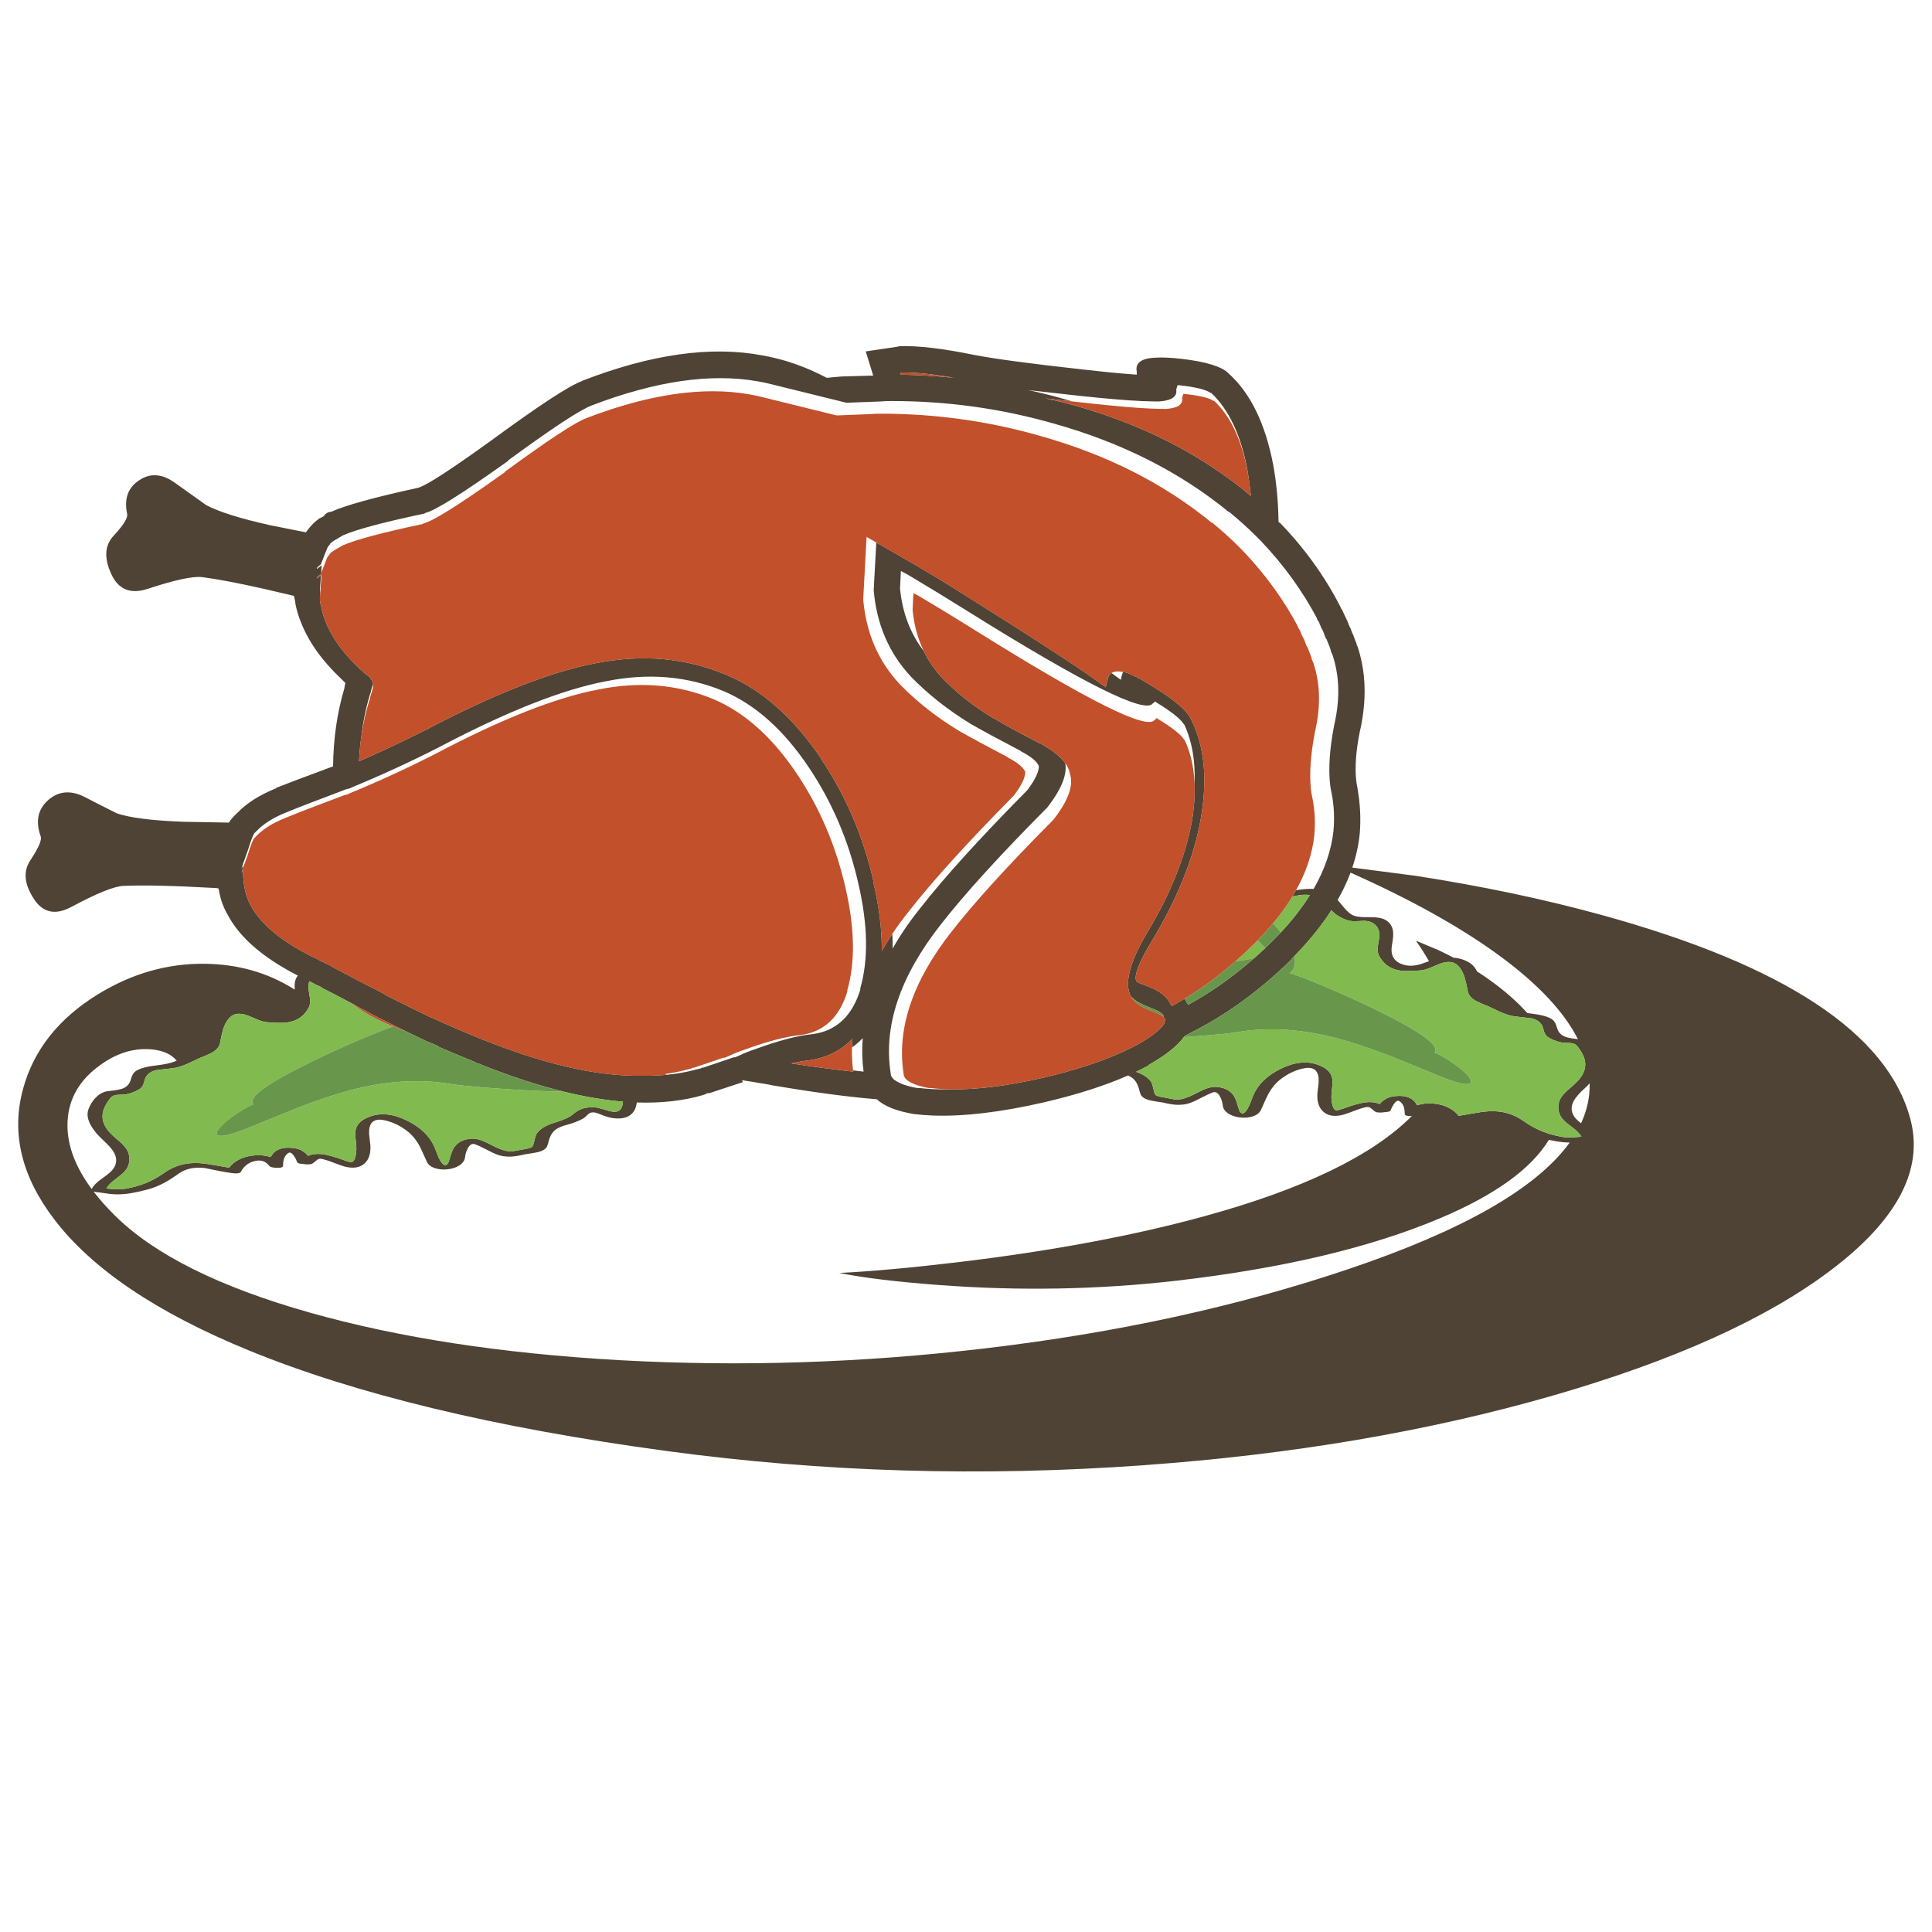 <?xml version="1.0" encoding="utf-8"?>
<!-- Generator: Adobe Illustrator 16.0.0, SVG Export Plug-In . SVG Version: 6.00 Build 0)  -->
<!DOCTYPE svg PUBLIC "-//W3C//DTD SVG 1.1//EN" "http://www.w3.org/Graphics/SVG/1.1/DTD/svg11.dtd">
<svg version="1.1" id="Layer_1" xmlns="http://www.w3.org/2000/svg" xmlns:xlink="http://www.w3.org/1999/xlink" x="0px" y="0px"
	 width="300px" height="300px" viewBox="0 0 300 300" enable-background="new 0 0 300 300" xml:space="preserve">
<g>
	<path fill-rule="evenodd" clip-rule="evenodd" fill="#4E4334" d="M19.742,79.797c-0.5-2.362,0.137-4.113,1.91-5.251
		c1.729-1.139,3.591-0.979,5.588,0.479c1.325,0.949,2.917,2.084,4.78,3.409c1.953,1.043,5.294,2.09,10.024,3.14
		c1.773,0.358,3.591,0.72,5.454,1.085c0.225-0.314,0.474-0.634,0.75-0.959l0.067-0.059c0.365-0.409,0.772-0.774,1.22-1.094
		l0.076-0.075h0.067l0.614-0.329c0.23-0.409,0.615-0.636,1.153-0.681c2.188-0.999,6.735-2.25,13.642-3.754h-0.067
		c1.268-0.364,5.109-2.864,11.521-7.499c7.322-5.364,11.959-8.388,13.912-9.072h-0.067c10.683-4.141,20.002-5.459,27.959-3.956
		c3.405,0.589,6.746,1.75,10.022,3.484c0.226,0,0.497-0.025,0.817-0.076c0.454-0.044,0.979-0.09,1.574-0.134l4.83-0.135
		l-1.152-3.754l5.049-0.749l0.126-0.067h0.076c2.861-0.09,6.724,0.365,11.589,1.364c3.321,0.633,8.915,1.383,16.781,2.247
		c3.586,0.409,6.405,0.682,8.459,0.816c0-0.084,0-0.174,0-0.269v-0.202c-0.275-1.408,0.79-2.135,3.197-2.18
		c0.864-0.05,2.139,0.017,3.821,0.202c3.815,0.455,6.225,1.204,7.229,2.247c3.405,3.047,5.723,7.799,6.951,14.257
		c0.5,2.772,0.771,5.703,0.817,8.795c0.044,0.04,0.09,0.084,0.134,0.135h0.068c3.865,4,7.006,8.363,9.417,13.086
		c0.039,0.135,0.129,0.298,0.27,0.489l0.059,0.059v0.067c0.096,0.185,0.19,0.39,0.287,0.614c0.038,0.096,0.081,0.188,0.125,0.278
		c0.051,0.09,0.099,0.179,0.143,0.27c0.041,0.09,0.085,0.202,0.136,0.336l0.067,0.076c0,0.045,0.022,0.135,0.067,0.27l0.075,0.067
		c0,0.05,0.021,0.143,0.059,0.278l0.068,0.067c0,0.044,0.024,0.112,0.076,0.202c0.045,0.096,0.112,0.232,0.201,0.413
		c0,0.044,0.022,0.134,0.067,0.269l0.067,0.068c0,0.05,0.025,0.143,0.075,0.277l0.059,0.067c0.046,0.09,0.09,0.205,0.136,0.345
		c0.05,0.135,0.117,0.313,0.201,0.538c0,0.051,0.026,0.118,0.076,0.202c0.135,0.275,0.224,0.569,0.27,0.884v-0.202
		c1.273,3.731,1.501,7.779,0.682,12.145v0.067c-0.725,3.13-1.019,5.833-0.884,8.105c0.045,0.685,0.135,1.321,0.269,1.91v0.075
		c0.41,2.317,0.525,4.612,0.346,6.885c-0.174,1.787-0.561,3.57-1.162,5.348l9.881,1.284c10.308,1.6,19.91,3.622,28.809,6.068
		c28.458,7.828,44.448,18.401,47.972,31.721c2.081,7.843-2.045,15.665-12.379,23.464c-9.987,7.546-24.35,14.023-43.083,19.433
		c-19.312,5.566-40.529,9.177-63.651,10.832c-25.107,1.817-49.814,1.077-74.121-2.223c-26.561-3.596-48.151-8.797-64.77-15.604
		c-14.313-5.862-24.406-12.675-30.281-20.434c-5.044-6.638-6.64-13.354-4.789-20.148c1.644-6.076,5.552-10.999,11.724-14.771
		c5.218-3.182,10.7-4.745,16.445-4.687c5.122,0.05,9.724,1.341,13.803,3.871c0.076,0.049,0.151,0.096,0.227,0.144
		c-0.04-0.431-0.037-0.791,0.009-1.086c0.069-0.426,0.225-0.791,0.467-1.094c-5.421-2.784-9.05-5.929-10.886-9.435
		c-0.64-1.094-1.075-2.252-1.305-3.476v-0.067c-0.04-0.185-0.082-0.368-0.126-0.547c-0.185-0.05-0.37-0.075-0.555-0.075
		c-6.363-0.358-11.09-0.469-14.182-0.329c-1.409,0.04-4.113,1.128-8.114,3.266c-2.541,1.368-4.52,0.892-5.933-1.431
		c-1.409-2.227-1.543-4.18-0.404-5.857c1.273-1.914,1.795-3.145,1.565-3.695c-0.814-2.312-0.427-4.174,1.161-5.588
		c1.587-1.408,3.45-1.591,5.588-0.547c1.408,0.735,3.111,1.602,5.108,2.6c2.054,0.685,5.487,1.117,10.302,1.296
		c2.182,0.039,4.455,0.081,6.816,0.126c0.095,0,0.186,0,0.269,0c0.141-0.264,0.326-0.511,0.556-0.741
		c0.18-0.23,0.385-0.435,0.615-0.615c0.04-0.095,0.084-0.143,0.134-0.143c1.415-1.499,3.415-2.771,6.001-3.821v-0.059
		c1.588-0.634,4.542-1.751,8.862-3.35c0.045-4.314,0.637-8.38,1.775-12.194v-0.144c0.04-0.23,0.084-0.435,0.135-0.614
		c-0.186-0.18-0.346-0.337-0.48-0.472c-0.062-0.062-0.112-0.112-0.152-0.151c-2.985-2.817-5.072-5.745-6.262-8.787
		c-0.409-0.999-0.704-1.998-0.883-2.996c0-0.05,0-0.096,0-0.135c-0.09-0.371-0.157-0.69-0.203-0.959
		c-0.096-0.045-0.163-0.067-0.202-0.067c-6.229-1.504-10.91-2.458-14.047-2.861c-1.407-0.186-4.249,0.426-8.524,1.834
		c-2.683,0.864-4.567,0.048-5.656-2.449c-1.094-2.458-0.937-4.413,0.471-5.866C19.201,81.5,19.882,80.387,19.742,79.797z
		 M65.979,79.73c-6.458,1.363-10.708,2.5-12.75,3.409l-1.372,0.816c-0.225,0.14-0.452,0.32-0.682,0.539l0.144-0.059
		c-0.18,0.18-0.34,0.384-0.48,0.615l-1.018,2.583l-0.345,0.286c-0.095,0.084-0.166,0.151-0.211,0.202
		c-0.134,0.264-0.086,0.286,0.144,0.067l0.539-0.413l-0.084,1.22l-0.051,0.126L49.476,89.4c-0.095,0.084-0.166,0.151-0.211,0.202
		c-0.134,0.258-0.086,0.278,0.144,0.059l0.429-0.329l-0.16,2.197v0.067c0,0.18,0.018,0.368,0.05,0.564l-0.058,0.783v0.067
		c0,0.309,0.047,0.643,0.143,1.002l0.059,0.059v0.067c0.135,0.802,0.356,1.585,0.665,2.348c0.897,2.273,2.416,4.478,4.553,6.615
		c0.174,0.186,0.373,0.384,0.598,0.598c0.044,0.05,0.115,0.121,0.21,0.21c0.09,0.05,0.177,0.115,0.261,0.193l0.202,0.211
		c0.18,0.179,0.401,0.359,0.665,0.538l0.075,0.067c0.264,0.174,0.485,0.44,0.665,0.799c0.073,0.191,0.121,0.388,0.143,0.589
		c-0.173,0.438-0.303,0.898-0.387,1.38l-0.067,0.067v0.059c-0.628,2.076-1.071,4.225-1.33,6.446
		c-0.191,1.291-0.314,2.612-0.371,3.964c3.434-1.521,6.803-3.106,10.107-4.755c10.834-5.7,19.73-9.199,26.688-10.495
		c7.232-1.425,13.968-0.822,20.208,1.809c5.487,2.272,10.396,6.595,14.728,12.97v0.067c3.838,5.711,6.559,12.071,8.164,19.079
		l-0.076-0.067c0.937,3.916,1.386,7.526,1.347,10.831c0.5-0.887,1.046-1.772,1.641-2.66c0.039,0.78,0.053,1.546,0.042,2.298
		c1.178-2.094,2.609-4.186,4.292-6.279c3.726-4.775,9.27-10.885,16.631-18.331c1.229-1.644,1.822-2.895,1.784-3.754
		c-0.32-0.729-1.276-1.503-2.87-2.322h0.075c-3.142-1.638-5.714-3.027-7.717-4.166c-3.635-2.222-6.769-4.699-9.401-7.432
		c-3.366-3.63-5.276-8.085-5.731-13.364l0.404-7.415l5.126,2.946c3.169,1.829,6.182,3.658,9.039,5.487
		c11.373,7.137,18.529,11.822,21.469,14.055c0.045-0.365,0.135-0.724,0.27-1.077c0.063-0.539,0.267-0.921,0.614-1.146
		c0.566,0.404,1.055,0.761,1.465,1.069c0.044-0.371,0.137-0.735,0.277-1.094c0.005-0.051,0.014-0.098,0.025-0.143
		c0.072,0.011,0.147,0.025,0.227,0.042c0.309,0.045,0.732,0.202,1.271,0.471c0.758,0.309,1.874,0.935,3.351,1.877
		c3.254,2.003,5.173,3.672,5.756,5.007c2.094,4.152,2.581,9.351,1.466,15.596c-1.073,5.88-3.527,12.032-7.365,18.456
		c-1.319,2.149-2.156,3.802-2.512,4.958c-0.013,0.044-0.026,0.087-0.038,0.131c-0.221,0.768-0.216,1.302,0.017,1.602
		c0.174,0.096,0.842,0.365,2.004,0.809c1.694,0.673,2.788,1.587,3.281,2.743c0.045,0.046,0.087,0.113,0.127,0.202
		c0.667-0.364,1.332-0.746,1.994-1.145c0.168,0.235,0.309,0.482,0.421,0.741c0.045,0.044,0.09,0.112,0.134,0.201
		c3.546-1.931,6.968-4.348,10.264-7.25c0.569-0.501,1.135-1.018,1.696-1.548c0.4-0.379,0.798-0.765,1.195-1.158
		c0.432-0.431,0.848-0.861,1.25-1.291c1.794-1.928,3.297-3.861,4.511-5.798c-0.236-0.032-0.481-0.048-0.736-0.047
		c-0.534,0-1.198,0.094-1.99,0.282c0.199-0.327,0.391-0.653,0.571-0.98c0.218-0.04,0.427-0.073,0.627-0.101
		c0.762-0.102,1.46-0.135,2.097-0.1c1.723-2.99,2.752-5.992,3.089-9.006v-0.076c0.179-1.902,0.086-3.81-0.278-5.723
		c-0.18-0.769-0.291-1.611-0.337-2.525c-0.134-2.592,0.183-5.658,0.951-9.199c0.685-3.596,0.506-6.915-0.538-9.956l-0.076-0.067
		v-0.076c0-0.045-0.023-0.087-0.067-0.126l-0.067-0.143v-0.144c-0.045-0.134-0.09-0.269-0.135-0.404l-0.539-1.363l-0.074-0.067
		c-0.045-0.09-0.091-0.182-0.135-0.278l-0.346-0.951l-0.06-0.067c-0.05-0.09-0.098-0.182-0.143-0.277
		c-0.045-0.084-0.092-0.174-0.143-0.27v-0.067l-0.06-0.134c-0.095-0.18-0.165-0.317-0.211-0.413l0.144,0.143
		c-0.185-0.326-0.347-0.578-0.487-0.757h0.075c-2.272-4.315-5.182-8.337-8.728-12.068c-0.269-0.275-0.519-0.525-0.748-0.75
		c-1.319-1.318-2.73-2.588-4.233-3.812v0.067c-7.592-6.228-16.685-10.821-27.278-13.777c-8.129-2.317-16.492-3.476-25.087-3.476
		h-0.067c-0.09,0-0.157,0-0.203,0c-0.505,0-0.981,0.022-1.431,0.067l-5.319,0.202l-11.328-2.794
		c-0.864-0.229-1.703-0.412-2.516-0.547c-7.277-1.273-15.848-0.022-25.712,3.753c-1.817,0.685-6.135,3.524-12.952,8.517v0.068
		c-7.188,5.139-11.505,7.846-12.953,8.122V79.73z M139.823,57.84l0.068,0.336c2.771,0.051,5.523,0.214,8.256,0.488
		C144.735,58.07,141.961,57.795,139.823,57.84z M183.049,59.817c-0.085,0-0.152,0-0.203,0c-0.044,0.18-0.111,0.407-0.202,0.682
		c0.186,1.094-0.721,1.709-2.718,1.843c-0.64,0-1.528-0.022-2.669-0.067c-2.176-0.09-5.404-0.362-9.687-0.817
		c-2.956-0.325-5.592-0.62-7.902-0.883c1.684,0.358,3.344,0.766,4.982,1.219c0.605,0.175,1.209,0.351,1.81,0.531
		c-1.458-0.163-2.816-0.317-4.073-0.463c1.554,0.331,3.086,0.707,4.595,1.128c10.251,2.895,19.082,7.355,26.495,13.381
		c0.039,0.034,0.077,0.068,0.117,0.101c0.213,0.174,0.427,0.351,0.64,0.53c-0.027-0.298-0.06-0.592-0.093-0.883
		c-0.084-0.741-0.18-1.457-0.287-2.146c-0.05-0.337-0.103-0.668-0.159-0.993c-0.999-5.409-2.887-9.413-5.664-12.01v0.076
		C187.307,60.501,185.646,60.093,183.049,59.817z M112.412,107.343c-5.639-2.362-11.729-2.884-18.271-1.565
		c-6.772,1.273-15.456,4.704-26.048,10.293c-4.365,2.227-8.868,4.297-13.508,6.211c-0.044,0-0.067,0.022-0.067,0.067
		c-0.269,0.089-0.519,0.157-0.749,0.202c-4.589,1.728-7.704,2.932-9.342,3.61c-2.042,0.82-3.61,1.821-4.705,3.005l-0.143,0.134
		c-0.219,0.18-0.582,1.089-1.086,2.727l-1.027,2.862c0.14-0.225,0.232-0.404,0.277-0.539c0,0.045,0,0.087,0,0.126
		c0,0.101,0.002,0.202,0.009,0.302l-0.286,0.783c0.134-0.219,0.224-0.396,0.269-0.53c0,0.044,0,0.086,0,0.126
		c0,1.116,0.11,2.163,0.328,3.139c0.185,0.802,0.48,1.584,0.884,2.348c1.599,2.89,4.755,5.516,9.468,7.877
		c0.089,0.04,0.179,0.082,0.27,0.126l0.328,0.135c0.095,0.039,0.207,0.106,0.336,0.201c0.09,0.046,0.202,0.11,0.337,0.194
		c0.225,0.096,0.491,0.208,0.799,0.337H50.36c0.353,0.135,0.777,0.333,1.271,0.598h-0.076c0.081,0.043,0.163,0.086,0.249,0.13
		c0.379,0.206,0.783,0.42,1.211,0.648c1.127,0.596,2.419,1.273,3.876,2.032c0.942,0.443,1.969,0.979,3.08,1.608h-0.059
		c0.553,0.281,1.1,0.56,1.642,0.832c1.846,0.932,3.63,1.806,5.353,2.626h0.076c0.712,0.32,1.399,0.635,2.062,0.943
		c1.83,0.802,3.611,1.561,5.345,2.272l0.135,0.067h0.059c0.051,0.038,0.121,0.081,0.21,0.126c0.045,0,0.11,0.022,0.193,0.066h0.076
		c8.657,3.47,16.189,5.32,22.597,5.551c0.66,0.024,1.308,0.032,1.944,0.021c0.126,0.002,0.251,0.003,0.375,0.004
		c0.373,0.004,0.741,0.004,1.106-0.004c0.824-0.019,1.629-0.064,2.415-0.139c1.546-0.146,3.016-0.404,4.411-0.771
		c0.044-0.049,0.115-0.075,0.21-0.075h0.066c0.135-0.044,0.318-0.09,0.548-0.134h0.067l0.203-0.135c0.045,0,0.092,0,0.143,0h0.059
		l4.848-1.642v0.076l0.816-0.345c0.769-0.365,1.633-0.707,2.592-1.027c3.501-1.273,6.362-2.022,8.584-2.247
		c3.776-0.455,6.3-2.798,7.574-7.026h-0.067c1.313-4.495,1.223-9.949-0.269-16.362c-1.504-6.638-4.074-12.661-7.709-18.07
		C121.708,113.37,117.321,109.437,112.412,107.343z M139.891,88.659l-0.135,2.727c0.359,3.737,1.585,6.969,3.678,9.696
		c0.701,1.453,1.605,2.789,2.71,4.006c2.267,2.396,4.985,4.553,8.155,6.472l-0.059-0.067c1.822,1.083,4.217,2.387,7.178,3.914h0.068
		c1.868,1.021,3.179,2.053,3.93,3.097c0.32,1.79-0.619,4.096-2.818,6.917l-0.135,0.126c-7.228,7.277-12.684,13.278-16.371,18.003
		c-6.362,8.089-8.954,15.819-7.776,23.186v0.067c0,0.141,0.07,0.301,0.21,0.479c0,0.045,0.025,0.09,0.076,0.135
		c0.039,0,0.081,0.045,0.126,0.134c0.729,0.641,2.028,1.117,3.896,1.432l-0.076-0.059c0.685,0.084,1.481,0.151,2.39,0.2h0.067
		c0.769,0.029,1.565,0.038,2.39,0.026c4.169,0.085,9.103-0.533,14.804-1.851c3.086-0.729,5.884-1.546,8.391-2.45
		c0.509-0.185,1.005-0.372,1.489-0.563c1.708-0.673,3.269-1.391,4.681-2.154c0.458-0.262,0.882-0.519,1.271-0.771
		c1.346-0.868,2.268-1.675,2.769-2.419v-0.126c0.135-0.264,0.157-0.482,0.067-0.656c-0.044-0.062-0.093-0.12-0.144-0.177
		c0.012-0.118-0.008-0.222-0.058-0.312c-0.225-0.325-0.609-0.6-1.153-0.825c-1.818-0.724-2.842-1.2-3.072-1.43
		c-0.331-0.208-0.614-0.446-0.85-0.716c-0.493-0.945-0.56-2.187-0.198-3.729c0.42-1.791,1.417-3.984,2.992-6.581
		c3.439-5.791,5.661-11.365,6.665-16.723c0.371-2.149,0.517-4.152,0.438-6.009c0.146-3.523-0.393-6.592-1.617-9.207v0.075
		c-0.499-0.863-1.952-2.025-4.358-3.483c-0.052-0.04-0.099-0.082-0.144-0.126c-0.09,0.084-0.205,0.196-0.345,0.336v-0.068
		c-1.044,1.818-10.725-2.999-29.044-14.45c-2.906-1.823-5.928-3.667-9.064-5.529L139.891,88.659z M209.104,142.86
		c-0.656-0.242-1.218-0.539-1.684-0.893c-0.231-0.176-0.457-0.382-0.682-0.618c-1.534,2.388-3.458,4.767-5.773,7.137
		c-0.15,0.152-0.302,0.305-0.454,0.458v0.067c-5.006,4.909-10.279,8.728-15.822,11.454h0.067c-0.32,0.135-0.59,0.272-0.809,0.412
		c-0.038,0.058-0.079,0.113-0.122,0.169c-1.029,1.396-2.854,2.838-5.475,4.326v0.067c-0.62,0.337-1.268,0.667-1.944,0.989
		c1.033,0.361,1.784,0.84,2.256,1.434c0.151,0.191,0.28,0.531,0.388,1.019c0.117,0.539,0.228,0.898,0.327,1.077
		c0.09,0.163,0.497,0.307,1.222,0.43c0.931,0.162,1.416,0.25,1.456,0.261c0.79,0.258,1.918,0.014,3.382-0.731
		c0.848-0.438,1.418-0.714,1.709-0.826c0.65-0.252,1.234-0.361,1.75-0.327c1.566,0.123,2.579,0.827,3.039,2.112
		c0.066,0.174,0.238,0.705,0.513,1.591c0.338,0.645,0.761,0.547,1.271-0.295c0.146-0.241,0.306-0.586,0.479-1.035
		c0.18-0.493,0.318-0.848,0.413-1.061c0.729-1.694,2.14-3.063,4.233-4.107c2.159-1.065,4.104-1.273,5.832-0.623
		c0.87,0.326,1.476,0.735,1.818,1.229c0.376,0.539,0.501,1.248,0.378,2.129c-0.078,0.634-0.121,1.116-0.127,1.448
		c-0.016,0.51,0.034,0.993,0.152,1.447c0.123,0.493,0.325,0.761,0.605,0.799c0.169,0.023,0.508-0.059,1.02-0.243
		c1.582-0.577,2.768-0.909,3.56-0.994c0.83-0.089,1.554,0.003,2.171,0.278c0.091-0.157,0.23-0.309,0.421-0.455
		c0.106-0.083,0.289-0.207,0.547-0.368c0.472-0.281,1.139-0.431,2.003-0.448c0.921-0.016,1.654,0.202,2.206,0.657
		c0.258,0.225,0.459,0.49,0.605,0.8c0.016-0.007,0.036-0.015,0.06-0.025c0.79-0.241,1.641-0.319,2.549-0.235
		c0.91,0.078,1.723,0.314,2.44,0.706c0.606,0.331,1.078,0.729,1.414,1.195c0.512-0.084,1.146-0.193,1.902-0.328
		c1.167-0.213,2.09-0.339,2.77-0.379c2.03-0.117,3.843,0.393,5.437,1.533c0.897,0.633,1.826,1.149,2.785,1.547
		c0.938,0.382,1.961,0.674,3.071,0.876c0.597,0.112,1.271,0.138,2.029,0.076c0.274-0.012,0.634-0.042,1.077-0.094
		c-0.235-0.376-0.563-0.742-0.984-1.103c-0.64-0.487-1.108-0.853-1.405-1.094c-1.044-0.875-1.409-1.929-1.095-3.164
		c0.14-0.545,0.53-1.113,1.17-1.709c0.758-0.64,1.284-1.11,1.583-1.413c0.914-0.92,1.355-1.86,1.32-2.819
		c-0.027-0.87-0.46-1.808-1.296-2.811c-0.219-0.259-0.601-0.405-1.145-0.438c-0.605,0-1.027-0.025-1.263-0.076
		c-0.78-0.162-1.469-0.435-2.069-0.815c-0.214-0.135-0.388-0.34-0.522-0.614c-0.079-0.169-0.163-0.43-0.252-0.783
		c-0.197-0.763-0.77-1.269-1.718-1.515c-0.078-0.023-0.899-0.121-2.466-0.295c-0.679-0.067-1.422-0.271-2.229-0.614
		c-0.253-0.101-0.957-0.429-2.112-0.984c-0.837-0.326-1.457-0.595-1.86-0.809c-0.718-0.394-1.148-0.87-1.288-1.431
		c-0.19-0.981-0.354-1.7-0.488-2.154c-0.224-0.791-0.583-1.434-1.077-1.928c-0.623-0.633-1.549-0.729-2.778-0.286
		c-0.678,0.28-1.177,0.491-1.497,0.632c-0.577,0.235-1.035,0.366-1.371,0.395c-1.689,0.168-2.951,0.152-3.788-0.05
		c-1.251-0.303-2.188-1.046-2.811-2.23c-0.241-0.46-0.262-1.192-0.06-2.197c0.191-0.959,0.13-1.686-0.185-2.179
		c-0.455-0.702-1.192-1.044-2.213-1.027c-0.567,0.04-0.997,0.06-1.288,0.06C209.879,143.051,209.452,142.988,209.104,142.86z
		 M209.846,142.001c0.477,0.302,1.329,0.443,2.558,0.42c1.268-0.028,2.166,0.106,2.693,0.404c0.679,0.375,1.08,0.945,1.203,1.708
		c0.079,0.506,0.031,1.212-0.143,2.121c-0.281,1.487,0.168,2.483,1.347,2.988c1.037,0.449,2.213,0.421,3.527-0.084
		c0.292-0.111,0.579-0.212,0.861-0.302c-0.598-1.049-1.275-2.112-2.032-3.19l3.5,1.473c0.803,0.376,1.587,0.768,2.354,1.174
		c1.066,0.083,1.979,0.406,2.739,0.972c0.354,0.263,0.655,0.649,0.9,1.157c0.584,0.375,1.156,0.761,1.717,1.157
		c2.412,1.698,4.443,3.466,6.089,5.308c0.25,0.036,0.515,0.07,0.796,0.104c1.313,0.15,2.3,0.421,2.962,0.809
		c0.231,0.146,0.419,0.347,0.564,0.605c0.101,0.18,0.198,0.44,0.295,0.782c0.207,0.752,0.715,1.24,1.522,1.464
		c0.39,0.107,0.963,0.204,1.721,0.29c-2.108-4.175-6.049-8.406-11.819-12.694c-6.059-4.5-13.888-8.89-23.489-13.167
		c-0.531,1.419-1.197,2.834-1.999,4.246c0.165,0.188,0.337,0.395,0.518,0.623C208.863,141.176,209.402,141.721,209.846,142.001z
		 M202.127,165.961c-1.172,0.299-2.27,0.843-3.291,1.634c-0.707,0.544-1.315,1.262-1.825,2.153
		c-0.202,0.354-0.602,1.211-1.196,2.568c-0.201,0.465-0.617,0.804-1.245,1.018c-0.577,0.203-1.225,0.267-1.943,0.192
		c-0.719-0.071-1.33-0.266-1.836-0.579c-0.55-0.342-0.857-0.771-0.925-1.287c-0.051-0.495-0.191-0.954-0.422-1.381
		c-0.309-0.583-0.684-0.8-1.127-0.647c-0.403,0.146-0.979,0.411-1.726,0.799c-0.752,0.398-1.326,0.67-1.725,0.816
		c-0.634,0.235-1.361,0.337-2.18,0.303c-0.618-0.038-1.339-0.16-2.163-0.361c-0.752-0.107-1.321-0.2-1.709-0.278
		c-0.718-0.128-1.229-0.367-1.532-0.716c-0.111-0.123-0.207-0.321-0.285-0.597c-0.073-0.292-0.129-0.5-0.168-0.623
		c-0.208-0.718-0.556-1.26-1.045-1.624c-0.168-0.126-0.374-0.243-0.618-0.354c-3.633,1.602-7.98,2.99-13.041,4.166
		c-6.732,1.549-12.505,2.234-17.319,2.055c-1.044-0.045-1.956-0.115-2.736-0.21h-0.059c-2.733-0.449-4.688-1.222-5.866-2.315
		c-4.411-0.358-9.707-1.063-15.89-2.112h-0.067c-0.641-0.14-1.232-0.252-1.776-0.337h-0.067c-1.044-0.185-2.043-0.348-2.997-0.488
		l-0.143-0.059l0.143,0.336l-5.193,1.709h-0.336l-0.203,0.068h-0.067v0.059l0.479-0.059c-0.37,0.089-0.646,0.156-0.825,0.201h0.067
		c-3.11,0.919-6.573,1.312-10.39,1.179c-0.042,0.293-0.093,0.537-0.156,0.731c-0.208,0.64-0.589,1.108-1.145,1.406
		c-0.511,0.274-1.142,0.39-1.894,0.344c-0.628-0.032-1.26-0.173-1.894-0.42c-0.225-0.078-0.625-0.23-1.204-0.455
		c-0.521-0.129-0.931-0.064-1.228,0.193c-0.09,0.079-0.233,0.214-0.43,0.405c-0.179,0.157-0.334,0.271-0.463,0.345
		c-0.808,0.404-1.602,0.707-2.381,0.909c-0.802,0.207-1.399,0.457-1.793,0.748c-0.488,0.365-0.836,0.907-1.043,1.625
		c-0.04,0.124-0.096,0.331-0.169,0.623c-0.079,0.274-0.173,0.475-0.286,0.598c-0.303,0.348-0.814,0.586-1.532,0.715
		c-0.387,0.078-0.957,0.171-1.708,0.278c-0.824,0.201-1.546,0.322-2.163,0.362c-0.819,0.032-1.546-0.067-2.18-0.303
		c-0.398-0.146-0.974-0.42-1.725-0.817c-0.746-0.388-1.321-0.654-1.726-0.8c-0.443-0.151-0.819,0.064-1.127,0.648
		c-0.23,0.427-0.371,0.887-0.421,1.38c-0.067,0.517-0.376,0.945-0.926,1.287c-0.505,0.315-1.116,0.509-1.834,0.582
		c-0.718,0.072-1.367,0.008-1.945-0.195c-0.628-0.212-1.043-0.551-1.245-1.018c-0.594-1.357-0.993-2.213-1.195-2.566
		c-0.511-0.893-1.119-1.609-1.826-2.155c-1.021-0.791-2.118-1.335-3.29-1.632c-1.622-0.421-2.497,0.062-2.626,1.447
		c-0.028,0.319-0.014,0.707,0.042,1.161c0.084,0.696,0.132,1.083,0.143,1.161c0.084,1.347-0.235,2.323-0.959,2.929
		c-0.718,0.623-1.73,0.77-3.038,0.438c-0.331-0.089-0.942-0.306-1.835-0.647c-0.762-0.297-1.38-0.484-1.852-0.563
		c-0.241-0.045-0.507,0.067-0.799,0.337c-0.332,0.303-0.586,0.468-0.766,0.495c-0.202,0.035-0.429,0.046-0.682,0.035
		c-0.124-0.012-0.351-0.037-0.682-0.076c-0.443-0.028-0.693-0.115-0.749-0.261c-0.129-0.349-0.297-0.674-0.504-0.977
		c-0.337-0.478-0.632-0.625-0.884-0.446c-0.314,0.225-0.532,0.514-0.656,0.868c-0.096,0.269-0.146,0.63-0.152,1.084
		c-0.006,0.26-0.331,0.374-0.977,0.347c-0.634-0.024-1.021-0.125-1.161-0.304c-0.594-0.764-1.391-1.002-2.39-0.715
		c-0.926,0.268-1.596,0.811-2.012,1.623c-0.073,0.146-0.283,0.23-0.631,0.253c-0.235,0.012-0.468,0-0.698-0.033
		c-0.971-0.123-2.398-0.388-4.284-0.791c-1.616-0.196-2.976,0.098-4.082,0.883c-0.847,0.606-1.604,1.086-2.272,1.44
		c-0.841,0.447-1.675,0.782-2.499,1c-0.977,0.259-1.81,0.446-2.5,0.564c-0.931,0.158-1.778,0.221-2.542,0.193
		c-0.516-0.022-1.016-0.073-1.498-0.151c-0.612-0.101-1.091-0.165-1.439-0.193c-0.175-0.021-0.32-0.047-0.438-0.08
		c0.925,1.207,2.008,2.425,3.249,3.656c6.138,6.116,16.274,11.169,30.407,15.158c13.774,3.882,29.782,6.337,48.022,7.364
		c18.717,1.037,37.62,0.429,56.708-1.827c20.502-2.412,39.371-6.533,56.606-12.363c17.707-5.981,29.113-12.517,34.22-19.604
		c-0.647-0.004-1.352-0.07-2.111-0.198c-0.339-0.058-0.712-0.131-1.119-0.223c-2.751,4.512-8.364,8.562-16.841,12.148
		c-10.762,4.562-24.412,7.802-40.953,9.721c-12.181,1.402-24.563,1.621-37.148,0.657c-6.317-0.472-11.404-1.09-15.258-1.854
		c5.055-0.251,11.213-0.81,18.473-1.674c14.499-1.739,27.243-4.118,38.234-7.137c15.343-4.21,26.082-9.397,32.217-15.565
		c-0.045,0.001-0.089,0.002-0.135,0.005c-0.646,0.027-0.97-0.088-0.976-0.346c-0.006-0.454-0.057-0.815-0.152-1.087
		c-0.122-0.353-0.342-0.642-0.656-0.866c-0.253-0.179-0.547-0.03-0.884,0.446c-0.207,0.304-0.375,0.629-0.505,0.977
		c-0.056,0.146-0.306,0.232-0.749,0.262c-0.331,0.038-0.559,0.063-0.682,0.074c-0.252,0.012-0.479,0-0.682-0.033
		c-0.18-0.027-0.435-0.193-0.766-0.496c-0.293-0.269-0.559-0.382-0.8-0.337c-0.472,0.079-1.088,0.267-1.852,0.563
		c-0.892,0.343-1.503,0.559-1.835,0.648c-1.307,0.33-2.319,0.186-3.038-0.438c-0.725-0.606-1.043-1.582-0.96-2.93
		c0.012-0.078,0.06-0.466,0.144-1.162c0.057-0.453,0.07-0.84,0.042-1.159C204.624,166.023,203.749,165.541,202.127,165.961z
		 M246.16,168.907c-0.897,0.813-1.489,1.484-1.775,2.012c-0.482,0.875-0.454,1.708,0.085,2.499c0.188,0.276,0.535,0.611,1.038,1.006
		c0.938-2.024,1.383-4.091,1.334-6.203C246.635,168.449,246.407,168.678,246.16,168.907z M27.442,164.707
		c-0.796-0.972-2.038-1.554-3.728-1.742c-2.968-0.319-5.846,0.606-8.635,2.778c-3.085,2.385-4.62,5.406-4.603,9.064
		c0.012,3.175,1.264,6.448,3.757,9.82c0.273-0.529,0.813-1.073,1.621-1.632c0.904-0.629,1.49-1.14,1.759-1.532
		c0.539-0.791,0.567-1.624,0.084-2.499c-0.286-0.527-0.878-1.197-1.776-2.012c-0.785-0.73-1.377-1.445-1.776-2.146
		c-0.572-0.988-0.698-1.869-0.378-2.644c0.257-0.656,0.614-1.223,1.068-1.699c0.522-0.54,1.095-0.873,1.717-1.002
		c1.016-0.101,1.758-0.216,2.23-0.345c0.808-0.226,1.316-0.714,1.523-1.465c0.096-0.343,0.193-0.603,0.295-0.782
		c0.146-0.258,0.333-0.461,0.563-0.606c0.662-0.388,1.649-0.656,2.962-0.808c1.432-0.169,2.438-0.382,3.022-0.64
		C27.249,164.78,27.347,164.744,27.442,164.707z M133.966,161.207c-0.517,0.538-1.072,1.018-1.667,1.438
		c0.012-0.449,0.034-0.895,0.067-1.338c-1.874,1.969-4.329,3.108-7.364,3.417c-0.623,0.09-1.335,0.225-2.137,0.404
		c3.568,0.538,6.777,0.962,9.628,1.271c-0.006-0.062-0.014-0.124-0.025-0.186c0.556,0.067,1.097,0.129,1.624,0.186
		C133.867,164.671,133.825,162.94,133.966,161.207z M96.724,171.214c0.001-0.052,0.002-0.102,0.004-0.152
		c-2.868-0.237-5.923-0.753-9.165-1.544c-4.062-0.994-8.417-2.424-13.065-4.288c-0.045-0.039-0.088-0.06-0.127-0.06
		c-0.095-0.044-0.19-0.066-0.286-0.066l-0.27-0.143c-0.09-0.04-0.18-0.085-0.27-0.136c-1.818-0.729-3.658-1.501-5.521-2.313v-0.076
		c-0.685-0.314-1.389-0.608-2.113-0.884l-0.075-0.06c-0.948-0.459-1.902-0.916-2.861-1.371c-0.544-0.273-1.094-0.55-1.649-0.829
		c-0.931-0.464-1.879-0.938-2.845-1.419c-1.094-0.594-2.118-1.141-3.072-1.641c-0.275-0.18-0.525-0.314-0.75-0.403
		c-1.869-0.999-3.438-1.818-4.713-2.458v-0.067c-0.359-0.18-0.676-0.317-0.951-0.412l-0.068-0.067
		c-0.322-0.174-0.617-0.328-0.884-0.464c-0.178,0.472-0.188,1.098-0.033,1.878c0.202,1.004,0.182,1.735-0.059,2.196
		c-0.623,1.184-1.561,1.927-2.811,2.229c-0.836,0.203-2.099,0.22-3.787,0.052c-0.337-0.028-0.794-0.16-1.373-0.396
		c-0.319-0.141-0.819-0.35-1.498-0.631c-1.229-0.444-2.155-0.348-2.777,0.287c-0.494,0.493-0.854,1.135-1.078,1.926
		c-0.135,0.455-0.297,1.173-0.488,2.155c-0.141,0.562-0.569,1.038-1.288,1.432c-0.404,0.212-1.024,0.481-1.86,0.807
		c-1.156,0.556-1.86,0.884-2.113,0.985c-0.808,0.342-1.551,0.547-2.23,0.613c-1.565,0.175-2.387,0.273-2.466,0.296
		c-0.949,0.247-1.521,0.751-1.717,1.515c-0.09,0.354-0.174,0.614-0.252,0.782c-0.135,0.275-0.309,0.479-0.522,0.614
		c-0.6,0.382-1.29,0.653-2.07,0.817c-0.236,0.05-0.657,0.076-1.262,0.076c-0.545,0.033-0.926,0.179-1.145,0.437
		c-0.836,1.005-1.268,1.942-1.296,2.812c-0.034,0.959,0.407,1.898,1.322,2.819c0.298,0.302,0.825,0.773,1.583,1.413
		c0.639,0.595,1.03,1.164,1.169,1.709c0.314,1.234-0.05,2.289-1.094,3.165c-0.297,0.241-0.766,0.604-1.405,1.094
		c-0.42,0.358-0.749,0.727-0.985,1.103c0.443,0.05,0.803,0.082,1.078,0.093c0.757,0.062,1.433,0.035,2.028-0.076
		c1.111-0.202,2.135-0.493,3.072-0.875c0.959-0.399,1.888-0.915,2.785-1.549c1.594-1.141,3.406-1.649,5.437-1.532
		c0.679,0.039,1.602,0.165,2.769,0.379c0.758,0.135,1.392,0.244,1.902,0.329c0.337-0.467,0.808-0.864,1.414-1.195
		c0.719-0.394,1.532-0.63,2.441-0.708c0.909-0.084,1.759-0.005,2.55,0.236c0.022,0.012,0.041,0.021,0.059,0.024
		c0.146-0.308,0.348-0.574,0.606-0.799c0.55-0.454,1.285-0.674,2.205-0.656c0.864,0.017,1.532,0.165,2.004,0.446
		c0.258,0.163,0.439,0.285,0.546,0.37c0.191,0.146,0.331,0.297,0.421,0.454c0.617-0.274,1.341-0.367,2.171-0.277
		c0.791,0.085,1.978,0.415,3.561,0.992c0.51,0.186,0.849,0.267,1.018,0.245c0.281-0.039,0.482-0.306,0.606-0.8
		c0.118-0.455,0.168-0.938,0.151-1.448c-0.005-0.33-0.047-0.813-0.126-1.447c-0.124-0.881,0.003-1.591,0.378-2.129
		c0.342-0.494,0.948-0.903,1.818-1.229c1.728-0.651,3.672-0.444,5.832,0.623c2.093,1.043,3.504,2.411,4.234,4.106
		c0.096,0.213,0.232,0.566,0.413,1.061c0.173,0.448,0.333,0.793,0.479,1.034c0.51,0.842,0.934,0.94,1.271,0.295
		c0.275-0.886,0.446-1.416,0.514-1.59c0.459-1.284,1.472-1.989,3.038-2.113c0.516-0.033,1.1,0.076,1.75,0.329
		c0.292,0.112,0.861,0.387,1.708,0.824c1.465,0.746,2.592,0.991,3.383,0.732c0.04-0.011,0.525-0.098,1.457-0.261
		c0.724-0.123,1.131-0.267,1.221-0.429c0.101-0.18,0.21-0.539,0.328-1.078c0.107-0.488,0.236-0.827,0.388-1.018
		c0.532-0.674,1.425-1.197,2.676-1.574c1.391-0.422,2.336-0.848,2.836-1.279c0.527-0.454,1.055-0.763,1.583-0.925
		c0.482-0.158,1.091-0.217,1.826-0.177c0.297,0.011,0.741,0.106,1.329,0.285c0.68,0.214,1.136,0.336,1.373,0.37
		C96.057,172.779,96.617,172.313,96.724,171.214z"/>
	<path fill-rule="evenodd" clip-rule="evenodd" fill="#81BA4E" d="M209.104,142.86c0.348,0.128,0.774,0.191,1.279,0.185
		c0.291,0,0.721-0.02,1.288-0.06c1.021-0.017,1.758,0.326,2.213,1.027c0.314,0.494,0.376,1.22,0.185,2.179
		c-0.202,1.005-0.182,1.737,0.06,2.197c0.623,1.184,1.56,1.927,2.811,2.23c0.837,0.202,2.099,0.218,3.788,0.05
		c0.336-0.029,0.794-0.16,1.371-0.395c0.32-0.141,0.819-0.352,1.497-0.632c1.229-0.443,2.155-0.347,2.778,0.286
		c0.494,0.494,0.854,1.137,1.077,1.928c0.135,0.454,0.298,1.173,0.488,2.154c0.14,0.561,0.57,1.037,1.288,1.431
		c0.403,0.214,1.023,0.482,1.86,0.809c1.155,0.556,1.859,0.884,2.112,0.984c0.808,0.343,1.551,0.547,2.229,0.614
		c1.566,0.174,2.388,0.271,2.466,0.295c0.948,0.246,1.521,0.752,1.718,1.515c0.089,0.354,0.173,0.614,0.252,0.783
		c0.135,0.274,0.309,0.479,0.522,0.614c0.601,0.381,1.289,0.653,2.069,0.815c0.235,0.051,0.657,0.076,1.263,0.076
		c0.544,0.033,0.926,0.18,1.145,0.438c0.836,1.003,1.269,1.94,1.296,2.811c0.035,0.959-0.406,1.899-1.32,2.819
		c-0.299,0.303-0.825,0.773-1.583,1.413c-0.64,0.596-1.03,1.164-1.17,1.709c-0.314,1.235,0.051,2.289,1.095,3.164
		c0.297,0.241,0.766,0.606,1.405,1.094c0.421,0.36,0.749,0.727,0.984,1.103c-0.443,0.052-0.803,0.082-1.077,0.094
		c-0.758,0.062-1.433,0.036-2.029-0.076c-1.11-0.202-2.134-0.494-3.071-0.876c-0.959-0.397-1.888-0.914-2.785-1.547
		c-1.594-1.141-3.406-1.65-5.437-1.533c-0.68,0.04-1.603,0.166-2.77,0.379c-0.757,0.135-1.391,0.244-1.902,0.328
		c-0.336-0.466-0.808-0.864-1.414-1.195c-0.718-0.392-1.53-0.628-2.44-0.706c-0.908-0.084-1.759-0.006-2.549,0.235
		c-0.023,0.011-0.044,0.019-0.06,0.025c-0.146-0.31-0.348-0.575-0.605-0.8c-0.552-0.455-1.285-0.673-2.206-0.657
		c-0.864,0.018-1.531,0.167-2.003,0.448c-0.258,0.161-0.44,0.285-0.547,0.368c-0.19,0.146-0.33,0.298-0.421,0.455
		c-0.617-0.275-1.341-0.367-2.171-0.278c-0.792,0.085-1.978,0.417-3.56,0.994c-0.512,0.185-0.851,0.267-1.02,0.243
		c-0.28-0.038-0.482-0.306-0.605-0.799c-0.118-0.454-0.168-0.938-0.152-1.447c0.006-0.332,0.049-0.814,0.127-1.448
		c0.123-0.881-0.002-1.59-0.378-2.129c-0.343-0.494-0.948-0.903-1.818-1.229c-1.728-0.65-3.673-0.442-5.832,0.623
		c-2.094,1.044-3.505,2.413-4.233,4.107c-0.095,0.213-0.233,0.567-0.413,1.061c-0.174,0.449-0.334,0.794-0.479,1.035
		c-0.511,0.842-0.934,0.939-1.271,0.295c-0.274-0.886-0.446-1.417-0.513-1.591c-0.46-1.285-1.473-1.989-3.039-2.112
		c-0.516-0.034-1.1,0.075-1.75,0.327c-0.291,0.112-0.861,0.388-1.709,0.826c-1.464,0.745-2.592,0.989-3.382,0.731
		c-0.04-0.011-0.525-0.099-1.456-0.261c-0.725-0.123-1.132-0.267-1.222-0.43c-0.1-0.179-0.21-0.538-0.327-1.077
		c-0.107-0.487-0.236-0.827-0.388-1.019c-0.472-0.594-1.223-1.072-2.256-1.434c0.677-0.322,1.324-0.652,1.944-0.989v-0.067
		c2.621-1.488,4.445-2.931,5.475-4.326c0.992-0.065,1.991-0.139,3.001-0.219c2.604-0.214,4.304-0.391,5.101-0.53
		c4.936-0.853,10.225-0.527,15.863,0.977c2.233,0.6,4.77,1.441,7.608,2.525c1.319,0.509,3.886,1.553,7.701,3.13
		c2.183,0.908,3.708,1.377,4.578,1.405c0.753,0.028,0.944-0.258,0.581-0.858c-0.337-0.557-1.032-1.226-2.088-2.012
		c-1.1-0.818-2.244-1.506-3.435-2.062c0.961-0.999-2.15-3.246-9.332-6.741c-2.576-1.257-5.277-2.475-8.105-3.652
		c-2.559-1.066-4.232-1.7-5.023-1.902c0.754-0.604,0.983-1.478,0.689-2.621c2.315-2.37,4.239-4.75,5.773-7.137
		c0.225,0.236,0.45,0.442,0.682,0.618C207.887,142.321,208.448,142.618,209.104,142.86z M195.289,146.016
		c0.008,0.004,0.015,0.01,0.021,0.017c0.479,0.463,0.857,0.862,1.136,1.2c-0.562,0.53-1.127,1.047-1.696,1.548
		c-0.828,0.185-1.798,0.346-2.907,0.484c1.014-0.888,2.015-1.822,3.005-2.803C194.997,146.313,195.145,146.164,195.289,146.016z
		 M202.666,138.938c0.255-0.001,0.5,0.015,0.736,0.047c-1.214,1.938-2.717,3.87-4.511,5.798c-0.365-0.456-0.772-0.921-1.225-1.397
		c1.155-1.385,2.158-2.774,3.009-4.166C201.468,139.032,202.132,138.938,202.666,138.938z M96.724,171.214
		c-0.106,1.1-0.667,1.565-1.683,1.396c-0.236-0.034-0.693-0.156-1.373-0.37c-0.588-0.179-1.032-0.274-1.329-0.285
		c-0.735-0.04-1.344,0.019-1.826,0.177c-0.528,0.162-1.055,0.471-1.583,0.925c-0.5,0.432-1.445,0.857-2.836,1.279
		c-1.251,0.377-2.144,0.9-2.676,1.574c-0.152,0.19-0.281,0.529-0.388,1.018c-0.118,0.539-0.227,0.898-0.328,1.078
		c-0.09,0.162-0.497,0.306-1.221,0.429c-0.932,0.163-1.417,0.25-1.457,0.261c-0.791,0.259-1.918,0.014-3.383-0.732
		c-0.847-0.438-1.416-0.712-1.708-0.824c-0.651-0.253-1.234-0.362-1.75-0.329c-1.565,0.124-2.578,0.829-3.038,2.113
		c-0.068,0.174-0.239,0.704-0.514,1.59c-0.336,0.646-0.76,0.547-1.271-0.295c-0.146-0.241-0.306-0.586-0.479-1.034
		c-0.18-0.494-0.317-0.848-0.413-1.061c-0.729-1.695-2.141-3.063-4.234-4.106c-2.16-1.067-4.104-1.274-5.832-0.623
		c-0.87,0.325-1.476,0.734-1.818,1.229c-0.375,0.538-0.502,1.248-0.378,2.129c0.079,0.634,0.121,1.117,0.126,1.447
		c0.017,0.511-0.034,0.993-0.151,1.448c-0.124,0.494-0.325,0.761-0.606,0.8c-0.169,0.021-0.508-0.06-1.018-0.245
		c-1.583-0.577-2.77-0.907-3.561-0.992c-0.83-0.09-1.554,0.003-2.171,0.277c-0.09-0.157-0.23-0.308-0.421-0.454
		c-0.107-0.085-0.289-0.207-0.546-0.37c-0.472-0.281-1.14-0.43-2.004-0.446c-0.919-0.018-1.654,0.202-2.205,0.656
		c-0.258,0.225-0.46,0.491-0.606,0.799c-0.018-0.004-0.037-0.013-0.059-0.024c-0.792-0.241-1.641-0.32-2.55-0.236
		c-0.909,0.078-1.722,0.314-2.441,0.708c-0.605,0.331-1.077,0.729-1.414,1.195c-0.511-0.085-1.145-0.194-1.902-0.329
		c-1.167-0.214-2.09-0.34-2.769-0.379c-2.031-0.117-3.843,0.392-5.437,1.532c-0.897,0.634-1.826,1.149-2.785,1.549
		c-0.938,0.382-1.961,0.673-3.072,0.875c-0.595,0.111-1.271,0.138-2.028,0.076c-0.275-0.011-0.635-0.043-1.078-0.093
		c0.236-0.376,0.564-0.744,0.985-1.103c0.64-0.489,1.108-0.853,1.405-1.094c1.044-0.876,1.408-1.931,1.094-3.165
		c-0.14-0.545-0.531-1.114-1.169-1.709c-0.758-0.64-1.285-1.111-1.583-1.413c-0.915-0.921-1.355-1.86-1.322-2.819
		c0.028-0.869,0.46-1.807,1.296-2.812c0.219-0.258,0.6-0.403,1.145-0.437c0.605,0,1.026-0.026,1.262-0.076
		c0.78-0.164,1.47-0.436,2.07-0.817c0.214-0.135,0.387-0.339,0.522-0.614c0.078-0.168,0.163-0.429,0.252-0.782
		c0.196-0.764,0.768-1.268,1.717-1.515c0.079-0.022,0.9-0.121,2.466-0.296c0.679-0.066,1.422-0.271,2.23-0.613
		c0.253-0.102,0.957-0.43,2.113-0.985c0.836-0.325,1.456-0.595,1.86-0.807c0.718-0.394,1.147-0.87,1.288-1.432
		c0.191-0.982,0.354-1.7,0.488-2.155c0.224-0.791,0.583-1.433,1.078-1.926c0.622-0.635,1.548-0.731,2.777-0.287
		c0.679,0.281,1.179,0.49,1.498,0.631c0.578,0.236,1.036,0.368,1.373,0.396c1.688,0.168,2.95,0.151,3.787-0.052
		c1.25-0.303,2.188-1.046,2.811-2.229c0.241-0.461,0.261-1.192,0.059-2.196c-0.155-0.78-0.145-1.406,0.033-1.878
		c0.267,0.136,0.562,0.29,0.884,0.464l0.068,0.067c0.275,0.095,0.591,0.232,0.951,0.412v0.067c1.274,0.64,2.844,1.459,4.713,2.458
		c1.683,1.319,3.811,2.505,6.384,3.555c-0.927,0.316-2.347,0.873-4.263,1.672c-2.828,1.179-5.529,2.395-8.104,3.651
		c-7.182,3.497-10.293,5.743-9.333,6.742c-1.189,0.556-2.334,1.243-3.434,2.062c-1.055,0.785-1.75,1.456-2.086,2.012
		c-0.365,0.6-0.172,0.887,0.58,0.858c0.87-0.028,2.396-0.496,4.579-1.405c3.815-1.576,6.382-2.62,7.701-3.131
		c2.839-1.083,5.375-1.924,7.608-2.524c5.639-1.504,10.927-1.83,15.864-0.977c0.797,0.14,2.498,0.316,5.101,0.53
		c2.896,0.229,5.718,0.403,8.466,0.521c1.412,0.06,2.692,0.101,3.842,0.122c3.242,0.791,6.297,1.307,9.165,1.544
		C96.726,171.112,96.725,171.162,96.724,171.214z"/>
	<path fill-rule="evenodd" clip-rule="evenodd" fill="#68974B" d="M195.289,146.016c0.854-0.876,1.647-1.753,2.378-2.63
		c0.452,0.477,0.859,0.942,1.225,1.397c-0.402,0.43-0.818,0.86-1.25,1.291c-0.397,0.394-0.795,0.779-1.195,1.158
		c-0.278-0.337-0.657-0.737-1.136-1.2C195.304,146.026,195.297,146.02,195.289,146.016z M207.791,161.274
		c-5.639-1.504-10.928-1.829-15.863-0.977c-0.797,0.14-2.497,0.316-5.101,0.53c-1.01,0.08-2.009,0.153-3.001,0.219
		c0.043-0.056,0.084-0.111,0.122-0.169c0.219-0.14,0.488-0.277,0.809-0.412h-0.067c5.543-2.727,10.816-6.545,15.822-11.454v-0.067
		c0.152-0.154,0.304-0.307,0.454-0.458c0.294,1.143,0.064,2.017-0.689,2.621c0.791,0.202,2.465,0.836,5.023,1.902
		c2.828,1.178,5.529,2.396,8.105,3.652c7.182,3.495,10.293,5.742,9.332,6.741c1.19,0.556,2.335,1.243,3.435,2.062
		c1.056,0.786,1.751,1.455,2.088,2.012c0.363,0.601,0.172,0.887-0.581,0.858c-0.87-0.028-2.396-0.497-4.578-1.405
		c-3.815-1.577-6.382-2.621-7.701-3.13C212.561,162.716,210.024,161.874,207.791,161.274z M34.402,176.381
		c-0.752,0.028-0.945-0.259-0.58-0.858c0.336-0.556,1.032-1.227,2.086-2.012c1.1-0.818,2.245-1.506,3.434-2.062
		c-0.959-0.999,2.152-3.245,9.333-6.742c2.575-1.257,5.277-2.473,8.104-3.651c1.916-0.799,3.336-1.355,4.263-1.672
		c0.617,0.255,1.262,0.5,1.932,0.737c0.959,0.455,1.913,0.912,2.861,1.371l0.075,0.06c0.724,0.275,1.428,0.569,2.113,0.884v0.076
		c1.863,0.813,3.703,1.585,5.521,2.313c0.09,0.051,0.18,0.096,0.27,0.136l0.27,0.143c0.095,0,0.191,0.022,0.286,0.066
		c0.039,0,0.082,0.021,0.127,0.06c4.648,1.864,9.003,3.294,13.065,4.288c-1.15-0.021-2.431-0.063-3.842-0.122
		c-2.749-0.118-5.571-0.292-8.466-0.521c-2.603-0.214-4.303-0.391-5.101-0.53c-4.937-0.854-10.225-0.527-15.864,0.977
		c-2.233,0.601-4.769,1.441-7.608,2.524c-1.319,0.511-3.886,1.555-7.701,3.131C36.799,175.885,35.272,176.353,34.402,176.381z
		 M180.667,157.672c0.05,0.09,0.069,0.193,0.058,0.312c-0.223-0.236-0.543-0.438-0.959-0.606c-1.739-0.695-2.719-1.152-2.937-1.371
		c-0.545-0.342-0.957-0.778-1.237-1.305c0.235,0.27,0.519,0.508,0.85,0.716c0.23,0.229,1.254,0.706,3.072,1.43
		C180.058,157.072,180.442,157.347,180.667,157.672z M184.353,155.829c-0.112-0.259-0.253-0.506-0.421-0.741
		c2.713-1.644,5.35-3.584,7.911-5.824c1.109-0.138,2.079-0.299,2.907-0.484c-3.296,2.902-6.718,5.319-10.264,7.25
		C184.442,155.941,184.397,155.873,184.353,155.829z"/>
	<path fill-rule="evenodd" clip-rule="evenodd" fill="#C1502B" d="M65.668,81.303c1.42-0.274,5.655-2.931,12.709-7.969v-0.067
		c6.688-4.897,10.923-7.684,12.708-8.357c9.678-3.703,18.086-4.932,25.223-3.686c0.797,0.134,1.619,0.314,2.466,0.538l11.118,2.744
		l5.217-0.202c0.444-0.045,0.912-0.067,1.406-0.067c0.044,0,0.112,0,0.202,0h0.059c8.438,0,16.645,1.139,24.617,3.417
		c10.396,2.901,19.317,7.406,26.764,13.517v-0.067c1.475,1.201,2.86,2.446,4.157,3.736c0.224,0.225,0.469,0.471,0.732,0.741
		c3.478,3.658,6.334,7.605,8.567,11.841h-0.075c0.134,0.174,0.294,0.421,0.479,0.741l-0.144-0.144
		c0.045,0.096,0.116,0.23,0.212,0.404l0.05,0.135v0.067c0.05,0.095,0.098,0.182,0.144,0.261c0.045,0.096,0.092,0.188,0.143,0.278
		l0.06,0.067l0.336,0.926c0.045,0.095,0.09,0.188,0.135,0.278l0.068,0.067l0.529,1.338c0.045,0.129,0.09,0.261,0.135,0.396v0.135
		l0.067,0.143c0.045,0.039,0.067,0.082,0.067,0.126v0.076l0.067,0.066c1.026,2.979,1.203,6.234,0.529,9.763
		c-0.751,3.473-1.063,6.483-0.934,9.031c0.045,0.897,0.157,1.722,0.337,2.474c0.354,1.879,0.443,3.75,0.269,5.613v0.076
		c-0.317,2.844-1.265,5.677-2.841,8.5c-0.181,0.327-0.372,0.654-0.571,0.98c-0.851,1.392-1.854,2.781-3.009,4.166
		c-0.73,0.877-1.523,1.754-2.378,2.63c-0.145,0.148-0.292,0.297-0.441,0.446c-0.99,0.98-1.991,1.915-3.005,2.803
		c-2.562,2.24-5.198,4.18-7.911,5.824c-0.662,0.398-1.327,0.78-1.994,1.145c-0.04-0.089-0.082-0.156-0.127-0.202
		c-0.493-1.156-1.587-2.07-3.281-2.743c-1.162-0.443-1.83-0.713-2.004-0.809c-0.232-0.3-0.237-0.834-0.017-1.602
		c0.012-0.043,0.025-0.086,0.038-0.131c0.355-1.156,1.192-2.808,2.512-4.958c3.838-6.424,6.292-12.576,7.365-18.456
		c1.115-6.245,0.628-11.443-1.466-15.596c-0.583-1.335-2.502-3.004-5.756-5.007c-1.477-0.942-2.593-1.568-3.351-1.877
		c-0.538-0.27-0.962-0.426-1.271-0.471c-0.079-0.017-0.154-0.031-0.227-0.042c-0.781-0.146-1.369-0.089-1.768,0.168
		c-0.348,0.225-0.552,0.606-0.614,1.146c-0.135,0.353-0.225,0.711-0.27,1.077c-2.94-2.233-10.097-6.918-21.469-14.055
		c-2.856-1.829-5.87-3.658-9.039-5.487l-6.632-3.813l-0.522,9.695c0.443,5.178,2.317,9.549,5.622,13.112
		c2.581,2.682,5.656,5.111,9.224,7.288c1.964,1.117,4.489,2.48,7.574,4.09h-0.075c1.56,0.803,2.497,1.563,2.812,2.281
		c0.039,0.842-0.545,2.068-1.751,3.678c-7.221,7.306-12.658,13.301-16.31,17.985c-0.943,1.167-1.801,2.334-2.576,3.501
		c-0.595,0.887-1.142,1.773-1.641,2.66c0.039-3.305-0.41-6.915-1.347-10.831l0.076,0.067c-1.605-7.008-4.326-13.368-8.164-19.079
		v-0.067c-4.332-6.375-9.241-10.697-14.728-12.97c-6.24-2.631-12.975-3.234-20.208-1.809c-6.958,1.296-15.853,4.794-26.688,10.495
		c-3.305,1.649-6.674,3.234-10.107,4.755c0.056-1.353,0.179-2.674,0.371-3.964c0.258-1.834,0.651-3.612,1.178-5.335v-0.059
		l0.067-0.068c0.084-0.499,0.216-0.97,0.396-1.414c0-0.039,0-0.084,0-0.135c0-0.044,0.02-0.067,0.059-0.067v-0.059
		c0-0.089,0.026-0.179,0.076-0.269c0.022-0.186,0.026-0.367,0.008-0.547c-0.022-0.202-0.07-0.398-0.143-0.589
		c-0.18-0.359-0.401-0.625-0.665-0.799l-0.075-0.067c-0.264-0.179-0.485-0.359-0.665-0.538l-0.202-0.211
		c-0.084-0.079-0.171-0.143-0.261-0.193c-0.095-0.09-0.166-0.16-0.21-0.21c-0.225-0.213-0.424-0.412-0.598-0.598
		c-2.138-2.138-3.656-4.342-4.553-6.615c-0.309-0.763-0.53-1.545-0.665-2.348v-0.067l-0.059-0.059
		c-0.095-0.359-0.143-0.693-0.143-1.002v-0.067l0.26-3.687l-0.521,0.404c-0.23,0.219-0.278,0.199-0.144-0.059
		c0.045-0.051,0.116-0.118,0.211-0.202l0.336-0.278l0.993-2.541c0.14-0.225,0.298-0.424,0.472-0.598l-0.135,0.06
		c0.225-0.219,0.446-0.396,0.665-0.53l1.347-0.8c2.003-0.893,6.174-2.009,12.515-3.35V81.303z M110.838,108.589
		c4.809,2.054,9.106,5.905,12.894,11.555c3.557,5.297,6.073,11.194,7.549,17.691c1.458,6.278,1.546,11.62,0.262,16.024h0.067
		c-1.246,4.141-3.717,6.433-7.415,6.876c-2.177,0.219-4.98,0.951-8.408,2.197c-0.937,0.314-1.784,0.65-2.542,1.01l-0.799,0.336
		v-0.075l-4.746,1.607h-0.051c-0.051,0-0.098,0-0.143,0l-0.202,0.134h-0.059c-0.23,0.046-0.41,0.09-0.539,0.136h-0.068
		c-0.095,0-0.163,0.021-0.201,0.066c-1.017,0.27-2.074,0.479-3.173,0.627c0.08,0.04,0.159,0.082,0.235,0.127
		c-0.786,0.074-1.591,0.12-2.415,0.139c-0.365,0.008-0.733,0.008-1.106,0.004c-0.124-0.001-0.249-0.002-0.375-0.004
		c-0.636,0.011-1.284,0.003-1.944-0.021c-6.408-0.23-13.94-2.081-22.597-5.551h-0.076c-0.083-0.044-0.148-0.066-0.193-0.066
		c-0.089-0.045-0.159-0.088-0.21-0.126h-0.059l-0.135-0.067c-1.734-0.712-3.515-1.471-5.345-2.272
		c-0.662-0.309-1.349-0.623-2.062-0.943h-0.076c-1.722-0.82-3.507-1.694-5.353-2.626c-0.542-0.272-1.089-0.551-1.642-0.832h0.059
		c-1.111-0.629-2.138-1.165-3.08-1.608c-1.457-0.759-2.749-1.437-3.876-2.032c-0.428-0.228-0.833-0.442-1.211-0.648
		c-0.085-0.044-0.168-0.087-0.249-0.13h0.076c-0.493-0.264-0.917-0.462-1.271-0.598h0.126c-0.308-0.129-0.575-0.241-0.799-0.337
		c-0.135-0.083-0.247-0.148-0.337-0.194c-0.129-0.095-0.241-0.163-0.336-0.201l-0.328-0.135c-0.09-0.044-0.18-0.087-0.27-0.126
		c-4.713-2.362-7.869-4.988-9.468-7.877c-0.404-0.763-0.699-1.546-0.884-2.348c-0.218-0.977-0.328-2.023-0.328-3.139
		c0-0.04,0-0.082,0-0.126c-0.045,0.134-0.135,0.311-0.269,0.53l1.001-2.803c0.494-1.605,0.847-2.494,1.061-2.668l0.142-0.134
		c1.073-1.156,2.607-2.135,4.604-2.938c1.605-0.668,4.654-1.846,9.148-3.535c0.225-0.045,0.469-0.113,0.732-0.202
		c0-0.045,0.022-0.068,0.067-0.068c4.545-1.873,8.955-3.899,13.23-6.076c10.369-5.476,18.869-8.837,25.5-10.083
		C99.355,105.767,105.316,106.277,110.838,108.589z M183.553,61.795c0.084-0.252,0.146-0.459,0.186-0.622c0.051,0,0.112,0,0.185,0
		c2.396,0.252,3.928,0.628,4.596,1.127v-0.067c2.559,2.39,4.298,6.077,5.218,11.059c0.039,0.224,0.079,0.451,0.117,0.682
		c0.107,0.689,0.203,1.406,0.287,2.146c0.033,0.292,0.065,0.585,0.093,0.883c-0.213-0.179-0.427-0.356-0.64-0.53
		c-0.04-0.033-0.078-0.067-0.117-0.101c-7.413-6.026-16.244-10.486-26.495-13.381c-1.509-0.421-3.041-0.797-4.595-1.128
		c1.257,0.146,2.615,0.3,4.073,0.463c1.021,0.112,2.09,0.23,3.206,0.354c3.945,0.42,6.922,0.673,8.93,0.758
		c1.05,0.039,1.869,0.059,2.458,0.059C182.894,63.372,183.728,62.805,183.553,61.795z M139.823,57.84
		c2.138-0.045,4.913,0.23,8.324,0.825c-2.732-0.274-5.484-0.438-8.256-0.488L139.823,57.84z M141.834,92.102l0.984,0.522
		c3.001,1.785,5.895,3.549,8.677,5.294c17.534,10.963,26.8,15.575,27.798,13.836v0.059c0.136-0.135,0.247-0.241,0.337-0.32
		c0.039,0.045,0.084,0.084,0.135,0.118c2.306,1.397,3.697,2.511,4.175,3.341v-0.076c0.931,1.986,1.447,4.247,1.549,6.783
		c0.078,1.857-0.067,3.86-0.438,6.009c-1.004,5.358-3.226,10.933-6.665,16.723c-1.575,2.597-2.572,4.791-2.992,6.581
		c-0.361,1.542-0.295,2.783,0.198,3.729c0.28,0.526,0.692,0.963,1.237,1.305c0.218,0.219,1.197,0.676,2.937,1.371
		c0.416,0.169,0.736,0.37,0.959,0.606c0.051,0.057,0.1,0.115,0.144,0.177c0.09,0.174,0.067,0.393-0.067,0.656v0.126
		c-0.501,0.744-1.423,1.551-2.769,2.419c-0.389,0.253-0.813,0.51-1.271,0.771c-1.412,0.764-2.973,1.481-4.681,2.154
		c-0.484,0.191-0.98,0.379-1.489,0.563c-2.507,0.904-5.305,1.721-8.391,2.45c-5.701,1.317-10.635,1.936-14.804,1.851
		c-0.225-0.006-0.447-0.014-0.665-0.026h-0.059c-0.875-0.044-1.639-0.107-2.29-0.192l0.068,0.06
		c-1.79-0.304-3.033-0.762-3.729-1.373c-0.045-0.083-0.085-0.125-0.118-0.125c-0.051-0.046-0.076-0.088-0.076-0.127
		c-0.135-0.174-0.202-0.328-0.202-0.463v-0.067c-1.128-7.047,1.355-14.444,7.448-22.193c3.529-4.522,8.753-10.265,15.671-17.228
		l0.126-0.126c2.345-3.007,3.192-5.403,2.541-7.188v-0.059c-0.101-0.517-0.333-1.029-0.698-1.54
		c-0.751-1.043-2.062-2.076-3.93-3.097h-0.068c-2.961-1.527-5.355-2.831-7.178-3.914l0.059,0.067
		c-3.17-1.918-5.889-4.076-8.155-6.472c-1.105-1.217-2.009-2.553-2.71-4.006c-0.926-1.919-1.501-4.043-1.726-6.372L141.834,92.102z
		 M132.299,162.646c-0.034,1.189,0.022,2.379,0.168,3.568c0.012,0.062,0.02,0.124,0.025,0.186c-2.851-0.309-6.06-0.732-9.628-1.271
		c0.802-0.18,1.515-0.314,2.137-0.404c3.035-0.309,5.49-1.448,7.364-3.417C132.333,161.751,132.311,162.196,132.299,162.646z
		 M55.41,156.232c0.954,0.5,1.978,1.047,3.072,1.641c0.966,0.481,1.914,0.955,2.845,1.419c0.556,0.279,1.105,0.556,1.649,0.829
		c-0.67-0.237-1.315-0.482-1.932-0.737c-2.573-1.05-4.701-2.235-6.384-3.555C54.885,155.918,55.135,156.053,55.41,156.232z"/>
</g>
</svg>
